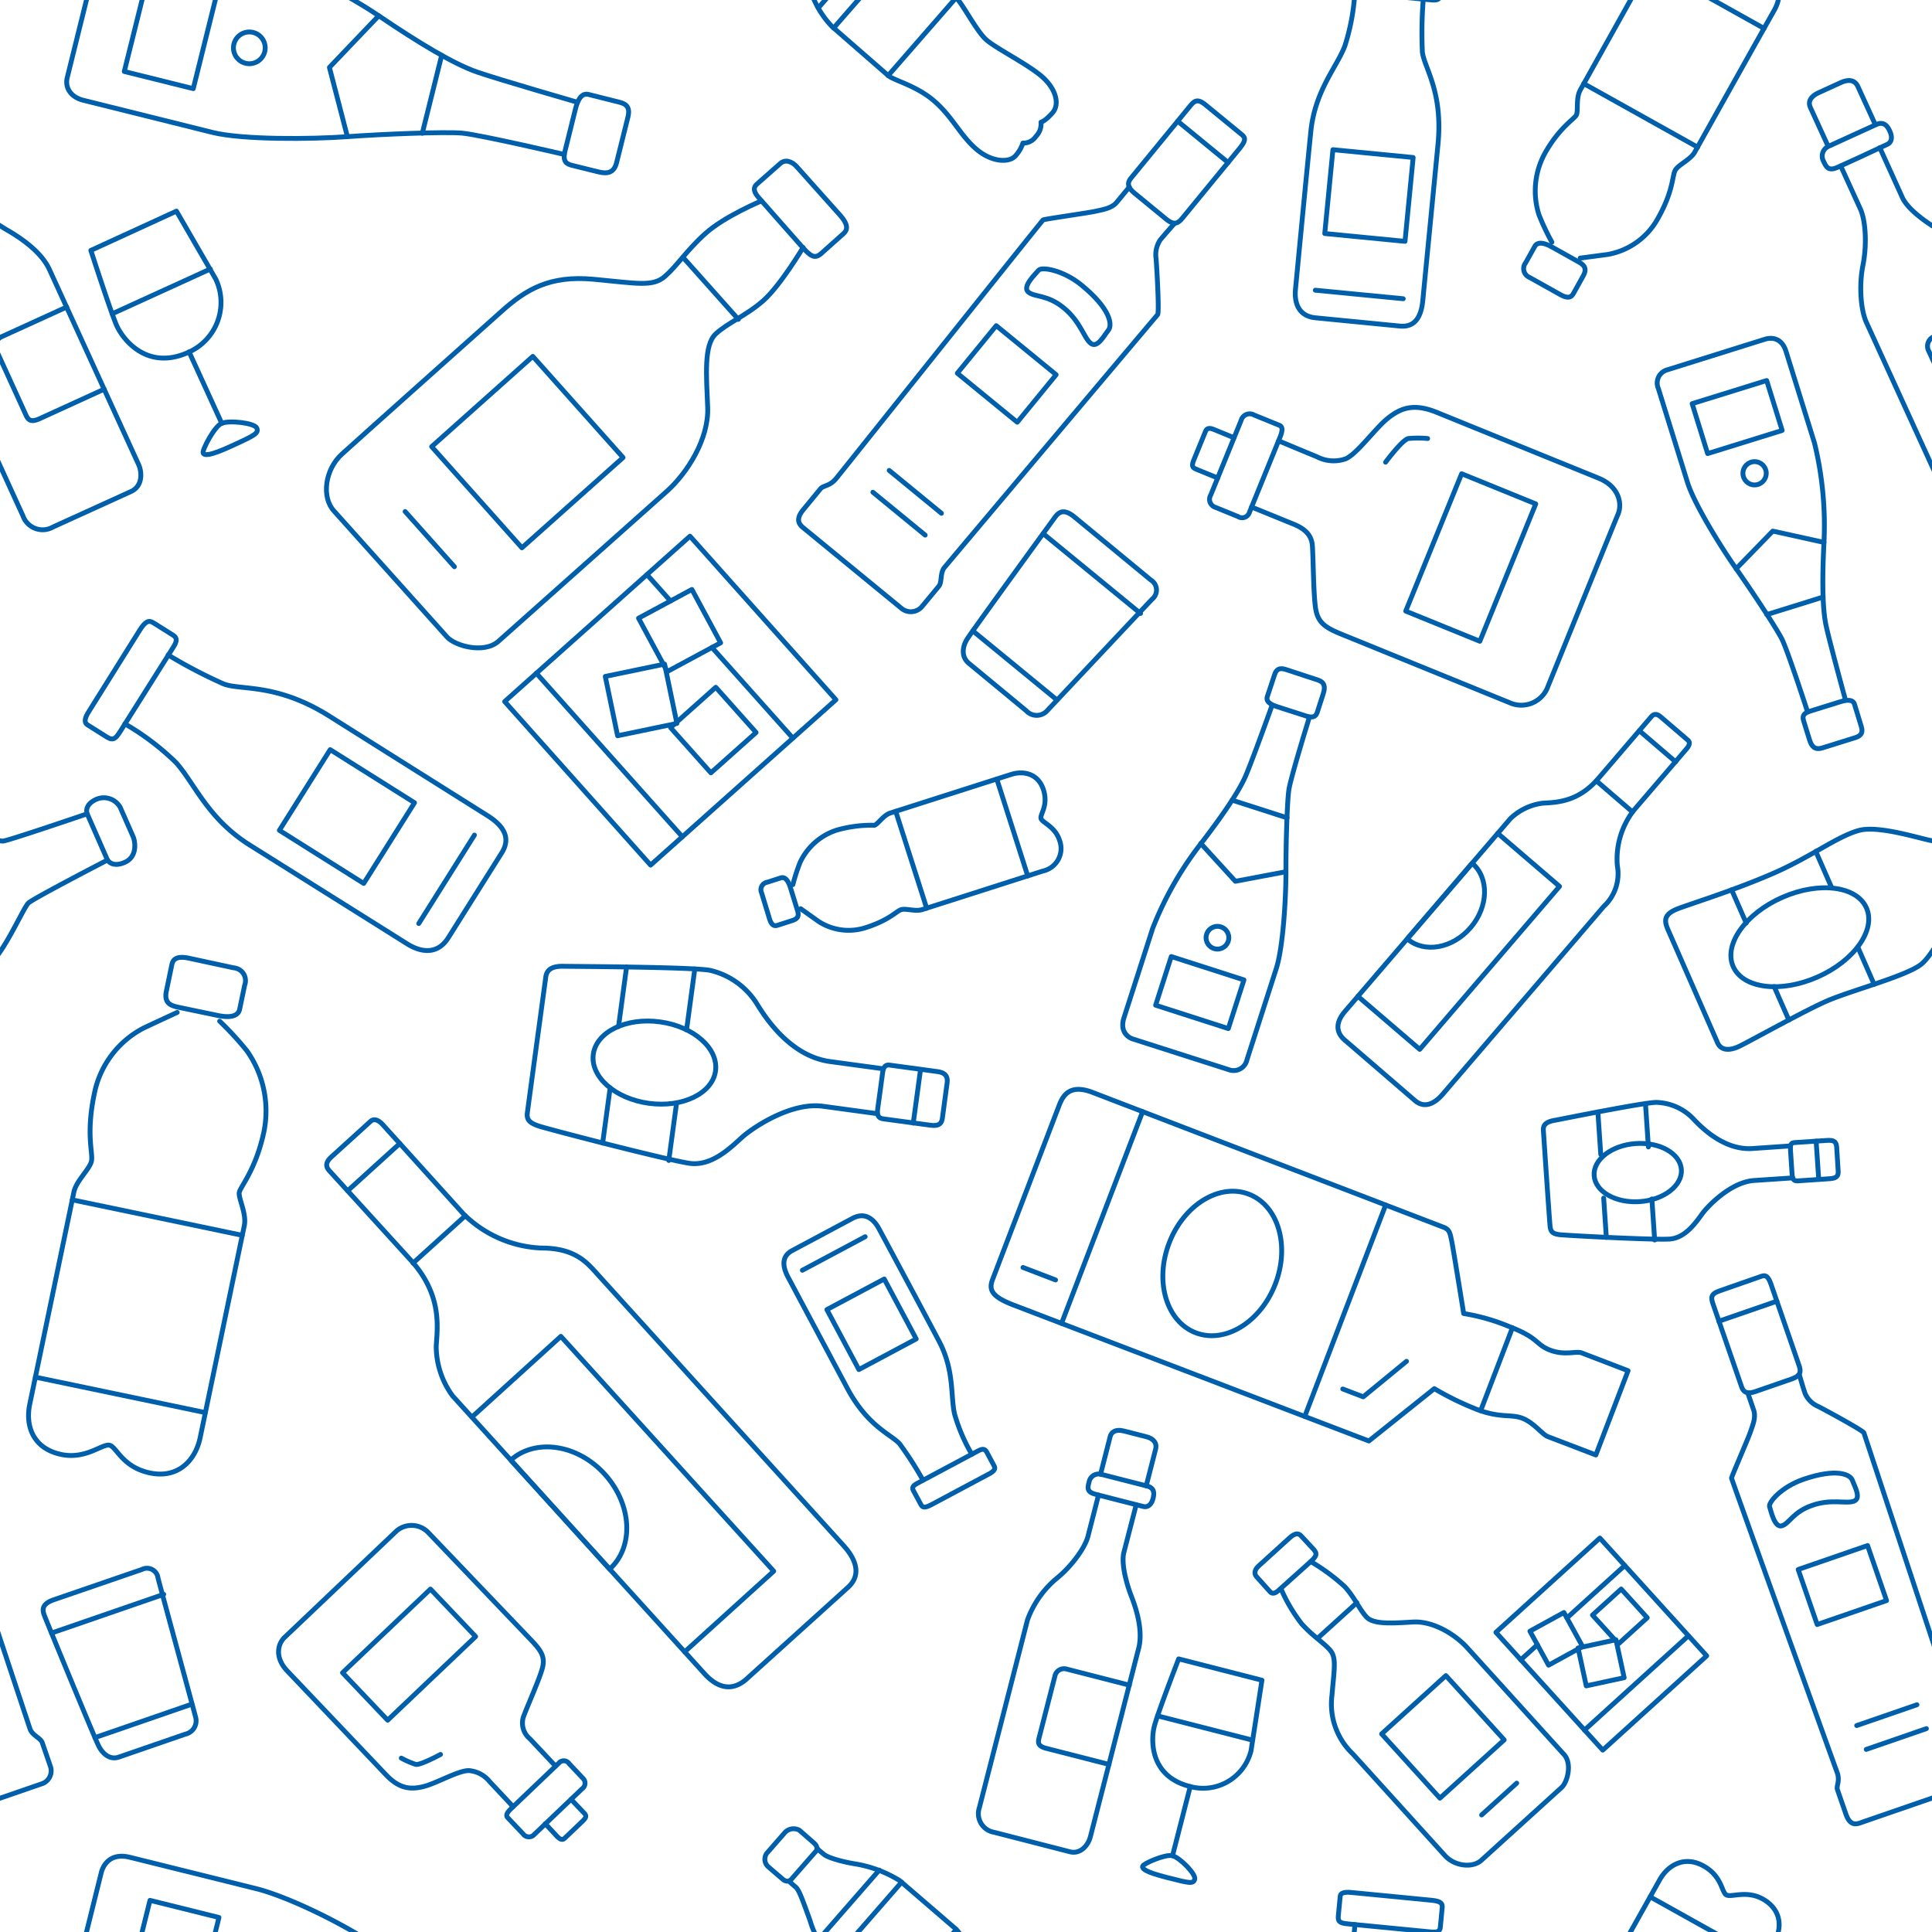 <svg id="Laag_1" data-name="Laag 1" xmlns="http://www.w3.org/2000/svg" xmlns:xlink="http://www.w3.org/1999/xlink" viewBox="0 0 283.46 283.46"><defs><style>.cls-1,.cls-3{fill:none;}.cls-2{clip-path:url(#clip-path);}.cls-3{stroke:#005fab;stroke-linecap:round;stroke-linejoin:round;stroke-width:0.71px;}</style><clipPath id="clip-path"><rect class="cls-1" width="283.46" height="283.46"/></clipPath></defs><g class="cls-2"><path class="cls-3" d="M111.71,29.48s-5.37,2.24-8.16,4.73-4.19,4.78-6,6.35-4.09,1-10.5.41-9.87,1.5-13.42,4.67-21,18.74-23.48,21-3,6.32-1.15,8.33L65.58,93.45c1.2,1.34,5.46,2.5,7.55.64l24.7-22c3-2.68,6.19-7.68,6-12.34S103.25,50.64,105,49s4.5-2.69,7-4.9,5.83-7.79,5.83-7.79"/><path class="cls-3" d="M117.49,36c1.39,1.56,2,2.12,3.08,1.12l3-2.68c.44-.39,1.3-1-.25-2.79l-6.43-7.2c-.65-.73-1.65-1.14-2.4-.47L111,27.06c-.53.48-.4,1.14.31,1.93Z"/><line class="cls-3" x1="100.23" y1="37.78" x2="108.33" y2="46.86"/><rect class="cls-3" x="67.43" y="56.38" width="19.89" height="19.89" transform="translate(75.35 -35.56) rotate(48.26)"/><rect class="cls-3" x="82.26" y="84.58" width="32.16" height="36.44" transform="translate(109.58 -39.02) rotate(48.26)"/><rect class="cls-3" x="100.21" y="102.67" width="8.89" height="8.89" transform="translate(114.91 -42.29) rotate(48.26)"/><rect class="cls-3" x="89.61" y="98.25" width="8.89" height="8.89" transform="translate(175.47 -10.29) rotate(78.26)"/><rect class="cls-3" x="95.25" y="88.05" width="8.89" height="8.89" transform="translate(133.86 -39.13) rotate(61.69)"/><line class="cls-3" x1="94.92" y1="84.3" x2="98.37" y2="88.17"/><line class="cls-3" x1="104.45" y1="94.99" x2="116.33" y2="108.3"/><line class="cls-3" x1="78.7" y1="98.78" x2="100.11" y2="122.77"/><line class="cls-3" x1="59.44" y1="75.05" x2="66.67" y2="83.15"/><path class="cls-3" d="M129.58,156.81l-7.79-1.06c-5.68-.77-9.29-6.09-10.78-8.54a11.08,11.08,0,0,0-6.82-4.84c-2.53-.5-20.12-.57-21.51-.6s-2.43.31-2.6,1.55c0,0-2.57,18.89-2.71,19.94s.38,1.5,1.61,1.93,18.82,5,22.19,5.49,6.3-2.57,7.76-3.87,7.08-5.15,11.81-4.5l7.94,1.08"/><path class="cls-3" d="M138.26,164.08c-.09.68-.43,1.22-1.83,1l-6.81-.92c-.71-.1-1-.43-.83-1.59s.57-4.16.66-4.84.16-1.59,1.08-1.46l7,.95c.74.1,1.61.38,1.43,1.67Z"/><line class="cls-3" x1="135.06" y1="156.92" x2="133.99" y2="164.78"/><ellipse class="cls-3" cx="96.02" cy="155.91" rx="6.03" ry="9.05" transform="translate(-71.42 230.02) rotate(-82.25)"/><line class="cls-3" x1="101.94" y1="142.16" x2="100.73" y2="151.1"/><line class="cls-3" x1="91.93" y1="141.87" x2="90.75" y2="150.61"/><line class="cls-3" x1="88.42" y1="167.71" x2="89.52" y2="159.61"/><line class="cls-3" x1="98.12" y1="170.26" x2="99.27" y2="161.81"/><path class="cls-3" d="M155.36,162.27c.54-1.4,1.47-3.32,4.92-2l51.59,19.82c.84.32.91,1,1.12,2s1.76,10.63,1.76,10.63a29.38,29.38,0,0,1,6.68,1.91c4.43,1.7,3.83,2.63,6,3.46s3.8.09,4.64.41l6.8,2.61-4.73,12.36-7.06-2.7c-.8-.31-2-2-3.68-2.67s-3.21,0-6.63-1.28a42.93,42.93,0,0,1-6.33-3.08l-9.6,7.68-52.14-19.95c-3.19-1.22-3.65-2.22-3.08-3.72Z"/><line class="cls-3" x1="221.9" y1="194.81" x2="217.24" y2="206.98"/><polyline class="cls-3" points="206.36 199.73 200.01 204.94 197.01 203.79"/><line class="cls-3" x1="203.3" y1="176.8" x2="191.43" y2="207.82"/><line class="cls-3" x1="167.64" y1="163.1" x2="155.75" y2="194.16"/><line class="cls-3" x1="154.87" y1="187.79" x2="150.09" y2="185.96"/><ellipse class="cls-3" cx="179.33" cy="185.37" rx="10.89" ry="8.35" transform="translate(-57.89 286.61) rotate(-69.06)"/><path class="cls-3" d="M183.63,74.39l6.18,2.52c1.68.68,2.54,1.62,2.71,2.89s.15,7.51.53,9.62,1.63,2.77,4.06,3.75l24.41,9.94a4.16,4.16,0,0,0,5.43-2s9.74-24,10.43-25.63.12-4.12-2.83-5.32L210.8,60.5c-3.34-1.35-5.22-.67-7.11.81s-4.52,5.23-6.24,6a5.31,5.31,0,0,1-4.24-.3c-1-.4-5.61-2.33-5.61-2.33"/><path class="cls-3" d="M183.33,75.13a1.13,1.13,0,0,1-1.71.65l-3.31-1.35a1.23,1.23,0,0,1-.68-1.79c.49-1.18,4.12-10.11,4.48-11a1.3,1.3,0,0,1,1.91-.74l3.66,1.49c.54.21.51.79.14,1.71Z"/><path class="cls-3" d="M178.66,70.13l-2.94-1.2c-.62-.25-1-.37-.59-1.39s1.57-3.86,1.76-4.3.62-.47,1.15-.25l3,1.23"/><rect class="cls-3" x="204.91" y="75.92" width="21.76" height="11.74" transform="translate(58.7 250.85) rotate(-67.86)"/><path class="cls-3" d="M203.29,67.81s2.44-3.28,3.34-3.47a15.08,15.08,0,0,1,2.83,0"/><path class="cls-3" d="M12.79,119.4s-11.42,3.9-12.33,4-8-2.43-11.18-1.56-7,3.86-12.5,6.26-11.45,4.26-13.93,5.17-2.1,2-1.45,3.44c0,0,6.66,15.18,7.16,16.3s1.72,1.19,3.11.54,9.45-5.15,12.89-6.66,11.69-3.67,13.87-5.4,5-8.31,5.74-9,11.61-6.31,11.61-6.31.63,1.18,2.53.34,1.51-3.08,1.24-3.72l-1.91-4.34a2.76,2.76,0,0,0-3.52-1.18C12.25,118.13,12.79,119.4,12.79,119.4Z"/><line class="cls-3" x1="15.78" y1="126.21" x2="12.79" y2="119.4"/><path class="cls-3" d="M296.26,119.4s-11.42,3.9-12.33,4-8-2.43-11.19-1.56-7,3.86-12.49,6.26-11.45,4.26-13.93,5.17-2.11,2-1.46,3.44L252,153c.5,1.13,1.72,1.19,3.12.54s9.44-5.15,12.88-6.66,11.7-3.67,13.87-5.4,4.95-8.31,5.74-9,11.62-6.31,11.62-6.31.62,1.18,2.52.34,1.52-3.08,1.24-3.72l-1.91-4.34a2.75,2.75,0,0,0-3.52-1.18C295.72,118.13,296.26,119.4,296.26,119.4Z"/><ellipse class="cls-3" cx="264.07" cy="137.49" rx="10.68" ry="6.39" transform="translate(-33 117.81) rotate(-23.71)"/><line class="cls-3" x1="266.41" y1="124.92" x2="268.76" y2="130.28"/><line class="cls-3" x1="274.97" y1="144.42" x2="272.58" y2="138.97"/><line class="cls-3" x1="262.46" y1="149.66" x2="260.3" y2="144.75"/><line class="cls-3" x1="254.06" y1="130.55" x2="256.2" y2="135.43"/><path class="cls-3" d="M109.47,246.4c-1.15,1-3.37,2.2-6.14-.87L66.4,204.8A12.38,12.38,0,0,1,64,197.56c.13-2.6,1-7.48-3.73-12.67L48.35,171.8c-.4-.44-.8-1.09.27-2.06l5.76-5.23c.37-.33,1-.4,1.87.6l11.75,13a17.21,17.21,0,0,0,11.4,5c5.08,0,6.77,2.2,8.35,3.94l36,39.7c1.82,2,2.7,4.3.66,6.15Z"/><line class="cls-3" x1="51" y1="174.72" x2="58.66" y2="167.77"/><line class="cls-3" x1="68.27" y1="178.37" x2="60.6" y2="185.32"/><polyline class="cls-3" points="69.23 207.92 82.29 196.07 113.52 230.52 100.45 242.36"/><path class="cls-3" d="M74.94,214.22l14.51,16c3.61-3.27,3.28-9.5-.72-13.92S78.55,211,74.94,214.22Z"/><path class="cls-3" d="M165.69,27.44l-1.83,2.22c-.76.94-2.16,1.11-3.15,1.34s-7.49,1.14-7.67,1.27-29.46,36.84-30.37,37.95-1.86,1-2.27,1.47l-2.55,3.1c-1.4,1.72-.32,2.37.34,2.92l14.05,11.53a2.15,2.15,0,0,0,3-.21L137.75,86c.49-.6.15-1.92.81-2.73s31-36.79,31.28-37.1-.14-7.24-.22-8.2a3.9,3.9,0,0,1,.62-2.79c.62-.75,2-2.3,2-2.3"/><path class="cls-3" d="M182,19.59c.53.44,1.06.73-.08,2.13s-7.84,9.54-8.43,10.27-1.17,1.16-2.37.18l-4.59-3.77c-.62-.51-1.44-1.25-.6-2.26l8.65-10.55c.6-.73,1.06-1.21,2.25-.24Z"/><line class="cls-3" x1="172.8" y1="17.79" x2="180.19" y2="23.85"/><path class="cls-3" d="M158.74,41.88c4.21,3.46,4.5,5.81,3.87,6.58S161,51.18,160,50.35s-1.47-3.16-3.92-5.17-4.26-1.54-5.21-2.33,1.07-2.66,1.51-3.2S156,39.6,158.74,41.88Z"/><rect class="cls-3" x="142.21" y="51.14" width="11.42" height="9.06" transform="matrix(0.77, 0.63, -0.63, 0.77, 68.88, -81.19)"/><line class="cls-3" x1="130.46" y1="69.02" x2="138.13" y2="75.31"/><line class="cls-3" x1="128.07" y1="72.22" x2="135.74" y2="78.51"/><path class="cls-3" d="M168.85,85.1a1.72,1.72,0,0,1,.2,2.8c-.8.82-15,15.93-15.42,16.38a2.07,2.07,0,0,1-3.06,0l-8.47-7c-1-.86-1-2.27-.17-3.57s12.26-17,12.76-17.69,1.21-1.6,2.93-.19Z"/><line class="cls-3" x1="167.34" y1="90.01" x2="153.06" y2="78.3"/><line class="cls-3" x1="142.74" y1="92.57" x2="155.07" y2="102.69"/><path class="cls-3" d="M26,148.54s-3.27,1.51-4.94,2.3a13.9,13.9,0,0,0-7.23,9.67c-1.25,6-.16,8.64-.41,9.84s-2.23,2.87-2.58,4.55S5.08,202.6,4.37,206,5,212.57,9,213.4c3.61.75,6-1.59,7.06-1.36s1.85,3.21,5.95,4.07,6.66-1.82,7.36-5.19,6.09-29.26,6.47-31.07-.91-4.08-.73-4.92,2.46-3.39,3.62-8.92a15.31,15.31,0,0,0-2.5-11.83,46.13,46.13,0,0,0-4-4.35"/><path class="cls-3" d="M34.29,142a1.88,1.88,0,0,1,1.61,2.53l-.74,3.55c-.14.67-.8,1.41-3.2.91l-5.66-1.18c-1.15-.24-2.28-.54-1.89-2.4l.8-3.86c.15-.72.59-1.32,2.34-1Z"/><line class="cls-3" x1="10.61" y1="176.04" x2="35.53" y2="181.24"/><line class="cls-3" x1="30.11" y1="207.25" x2="5.19" y2="202.05"/><path class="cls-3" d="M-7.67,21.67-4.34,29c.69,1.52,3.06,3.4,5.42,4.77s5.06,3.34,6.18,5.79S19.7,66.78,20.31,68.1s.54,3.25-1.06,4L7.78,77.32a3.06,3.06,0,0,1-4.41-1.63C2.24,73.23-8.81,49-9.63,47.22a15.79,15.79,0,0,1-.5-8.38c.6-3,.4-6.54-.38-8.25s-2.88-6.31-2.88-6.31"/><path class="cls-3" d="M34,65.42c3.38-1.54,4-1.86,3.67-2.62s-4.08-1.17-5.17-.68-2.87,3.95-2.7,4.34S30.74,66.93,34,65.42Z"/><path class="cls-3" d="M13.33,36.74s2.9,9,3.78,11,4.44,6.73,10.56,3.94a8,8,0,0,0,4-10.7c-.9-1.57-5.78-10-5.78-10Z"/><line class="cls-3" x1="32.54" y1="62.12" x2="27.74" y2="51.62"/><path class="cls-3" d="M9.78,45.05.29,49.38a1.53,1.53,0,0,0-.75,2.16c.42.92,3.91,8.56,4.25,9.32s.73,1.15,2,.58l9.5-4.34"/><line class="cls-3" x1="16.46" y1="46.04" x2="30.86" y2="39.47"/><path class="cls-3" d="M275.8,21.67,279.12,29c.69,1.52,3.06,3.4,5.43,4.77s5.05,3.34,6.17,5.79l13,28.59c.61,1.32.55,3.25-1,4l-11.48,5.24a3.06,3.06,0,0,1-4.41-1.63c-1.13-2.46-12.18-26.67-13-28.47s-1.1-5.37-.5-8.38.4-6.54-.38-8.25l-2.88-6.31"/><path class="cls-3" d="M273,23l-3.33,1.52c-1.3.59-1.66.15-2.1-.81a1.58,1.58,0,0,1,.68-2.23l3.35-1.53,3.66-1.67c.91-.41,1.52-.11,2,.94s.22,1.73-.45,2Z"/><path class="cls-3" d="M268.21,21.44l-2.62-5.73c-.27-.6-.16-1.47,1.24-2.11l3.35-1.53c1-.43,1.95-.39,2.41.63l2.55,5.58"/><path class="cls-3" d="M293.25,45.05l-9.49,4.33a1.52,1.52,0,0,0-.76,2.16l4.26,9.32c.35.76.72,1.15,2,.58l9.5-4.34"/><path class="cls-3" d="M115.74-7.45l1,.87c.52.45,1,1.85,2.1,4.88a13.4,13.4,0,0,0,3.25,5.61l8.23,7.18c.85.74,4.14,1.45,6.8,3.78s3.78,5,6.11,7,4.89,2,5.75,1a5.12,5.12,0,0,0,1.1-1.88A2.2,2.2,0,0,0,152,20a2.57,2.57,0,0,0,.73-2.07s.62-.15,1.7-1.39.52-3.49-1.55-5.3-6.71-4.12-8.17-5.4S141.18.43,140.19-.43L132-7.54A17.93,17.93,0,0,0,125.71-10c-2-.3-4.2-.91-4.82-1.45l-1-.84s.09-.36-.44-.82l-2.11-1.84a1.73,1.73,0,0,0-2.23.42c-.87,1-2.06,2.37-2.56,2.93a1.49,1.49,0,0,0,.22,2l2,1.72c.32.29.9.7,1.47,0l3.8-4.33"/><line class="cls-3" x1="120.06" y1="1.16" x2="129" y2="-9.08"/><line class="cls-3" x1="122.31" y1="4.11" x2="132.29" y2="-7.32"/><line class="cls-3" x1="130.31" y1="11.09" x2="140.28" y2="-0.34"/><path class="cls-3" d="M115.74,276l1,.87c.52.45,1,1.86,2.1,4.88a13.53,13.53,0,0,0,3.25,5.62l8.23,7.17c.85.75,4.14,1.46,6.8,3.79s3.78,5,6.11,7,4.89,2,5.75,1a5.12,5.12,0,0,0,1.1-1.88,2.17,2.17,0,0,0,1.94-1,2.55,2.55,0,0,0,.73-2.06s.62-.15,1.7-1.4.52-3.49-1.55-5.3-6.71-4.12-8.17-5.39-3.54-5.45-4.53-6.32L132,275.92a17.93,17.93,0,0,0-6.33-2.42c-2-.31-4.2-.92-4.82-1.46l-1-.83s.09-.36-.44-.82l-2.11-1.85a1.74,1.74,0,0,0-2.23.43l-2.56,2.93a1.48,1.48,0,0,0,.22,2l2,1.72c.32.29.9.7,1.47,0l3.8-4.34"/><line class="cls-3" x1="120.06" y1="284.62" x2="129" y2="274.38"/><line class="cls-3" x1="122.31" y1="287.58" x2="132.29" y2="276.14"/><line class="cls-3" x1="130.31" y1="294.55" x2="140.28" y2="283.12"/><path class="cls-3" d="M18.32,106.2a37.62,37.62,0,0,1,7.51,5.69c2.69,3,4.6,8.13,10.66,12L59.77,138.5c1.7,1.06,4.28,1.81,6-.91l7.83-12.44c1.07-1.69,1-3.58-2.17-5.54L48.36,105.09c-7.76-4.89-12.94-3.78-15.52-4.73a73.56,73.56,0,0,1-8.16-4.26"/><path class="cls-3" d="M20.48,92.49c.84-1.34,1.34-1.53,2-1.13l2.94,1.85c.58.37.58.86,0,1.76s-7.1,11.28-7.75,12.3-1,1.46-1.94.9l-2.89-1.82c-.5-.31-.48-.93.22-2Z"/><rect class="cls-3" x="43.91" y="112.49" width="13.99" height="14.62" transform="translate(-77.6 99.06) rotate(-57.81)"/><line class="cls-3" x1="61.44" y1="135.5" x2="69.61" y2="122.52"/><path class="cls-3" d="M84.71,15S73.38,11.73,70,10.57s-8.5-4.24-14.42-8.25S41.68-5.31,37.64-6.31L19.08-10.92c-3.13-.78-4,1.39-4.22,2.14l-5,20.18c-.36,1.48.54,2.85,2.32,3.3l19,4.73c4.43,1.1,14.57,1,19.78.62s14.3-.74,16.83-.52,15,3.13,15,3.13"/><path class="cls-3" d="M90.46,23.88c-.38,1.51-1.37,1.66-2.7,1.33L84,24.28c-.81-.2-1.5-.49-1.11-2.09l1.51-6.08c.15-.61.62-2.59,1.92-2.26L90.89,15c1.07.26,1.58.82,1.24,2.18Z"/><line class="cls-3" x1="64.8" y1="8.13" x2="61.96" y2="19.55"/><polyline class="cls-3" points="55.56 2.32 48.33 9.89 50.97 20.05"/><rect class="cls-3" x="17.39" y="-1.03" width="15.58" height="10.43" transform="translate(35.31 -19.24) rotate(103.96)"/><circle class="cls-3" cx="36.58" cy="7.02" r="2.33"/><path class="cls-3" d="M84.71,298.43S73.38,295.2,70,294s-8.5-4.23-14.42-8.24-13.88-7.63-17.92-8.64l-18.56-4.61c-3.13-.78-4,1.4-4.22,2.15,0,0-4.65,18.7-5,20.17a2.74,2.74,0,0,0,2.32,3.3l19,4.73c4.43,1.1,14.57,1,19.78.62s14.3-.73,16.83-.52,15,3.13,15,3.13"/><rect class="cls-3" x="17.39" y="282.43" width="15.58" height="10.43" transform="translate(310.41 332.59) rotate(103.96)"/><path class="cls-3" d="M198.78-1.1a31.82,31.82,0,0,1-1.46,7.83c-1.2,3.15-4.39,6.55-5,12.58s-2.09,21.46-2.25,23.14.24,3.92,2.95,4.18l12.37,1.21c1.68.16,3.06-.64,3.36-3.75s1.48-15.2,2.23-22.92S209,10,208.69,7.66a62.24,62.24,0,0,1,.13-7.78"/><path class="cls-3" d="M210-4.66c1.33.13,1.66.43,1.6,1.05l-.28,2.92c-.06.58-.43.77-1.32.68L197.71-1.2c-1-.1-1.5-.23-1.41-1.12l.28-2.88c0-.49.52-.71,1.63-.61Z"/><rect class="cls-3" x="194.94" y="22.5" width="11.83" height="12.36" transform="translate(3.72 -19.32) rotate(5.56)"/><line class="cls-3" x1="192.98" y1="42.58" x2="205.88" y2="43.83"/><path class="cls-3" d="M198.78,282.37a31.78,31.78,0,0,1-1.46,7.82c-1.2,3.15-4.39,6.56-5,12.59s-2.09,21.45-2.25,23.14.24,3.92,2.95,4.18l12.37,1.2c1.68.17,3.06-.64,3.36-3.74s1.48-15.21,2.23-22.92-2-11.21-2.31-13.52a62.06,62.06,0,0,1,.13-7.77"/><path class="cls-3" d="M210,278.8c1.33.13,1.66.43,1.6,1.05l-.28,2.93c-.06.58-.43.76-1.32.68l-12.24-1.19c-1-.1-1.5-.24-1.41-1.13l.28-2.88c0-.49.52-.71,1.63-.6Z"/><path class="cls-3" d="M231.84,37.87l4.06-.54A10.49,10.49,0,0,0,243.27,32c2.25-4,2.06-6.16,2.51-7s2.24-1.55,2.87-2.68S259,3.81,260.29,1.55s1-4.88-1.64-6.37c-2.42-1.35-4.63-.21-5.36-.61s-.61-2.73-3.35-4.26-5.19-.2-6.45,2.06L231.86,13.2c-.68,1.21-.27,3.13-.59,3.7s-2.52,1.87-4.6,5.58a11.51,11.51,0,0,0-.87,9.05,35.65,35.65,0,0,0,1.89,4"/><path class="cls-3" d="M224.43,40.71a1.4,1.4,0,0,1-.58-2.17l1.33-2.39c.24-.44.88-.82,2.5.08l3.79,2.12c.77.42,1.51.89.81,2.14l-1.44,2.59c-.27.48-.72.81-1.89.16Z"/><line class="cls-3" x1="249.08" y1="21.6" x2="232.37" y2="12.27"/><line class="cls-3" x1="242.11" y1="-5.16" x2="258.82" y2="4.17"/><path class="cls-3" d="M231.84,321.33l4.06-.54a10.43,10.43,0,0,0,7.37-5.31c2.25-4,2.06-6.16,2.51-7s2.24-1.56,2.87-2.69S259,287.27,260.29,285s1-4.88-1.64-6.37c-2.42-1.35-4.63-.2-5.36-.61s-.61-2.72-3.35-4.25-5.19-.2-6.45,2.06-11,19.61-11.63,20.82-.27,3.14-.59,3.7-2.52,1.87-4.6,5.59a11.48,11.48,0,0,0-.87,9,34.75,34.75,0,0,0,1.89,4"/><line class="cls-3" x1="242.11" y1="278.3" x2="258.82" y2="287.63"/><path class="cls-3" d="M187.93,233.07a23.63,23.63,0,0,0,3.07,5.2c1.61,1.77,3.09,2.66,4.1,3.78s.67,2.61.32,6.72a10.09,10.09,0,0,0,3.06,8.56L212,272.25c1.44,1.58,4.06,1.85,5.34.69l11.77-10.68c.86-.77,1.58-3.5.37-4.83l-14.23-15.7c-1.73-1.9-4.95-3.92-7.93-3.75s-5.81.39-6.84-.74-1.74-2.87-3.17-4.44a29.09,29.09,0,0,0-5-3.69"/><path class="cls-3" d="M192.05,229.34c1-.9,1.34-1.27.7-2L191,225.45c-.25-.28-.68-.82-1.79.18l-4.57,4.15c-.47.42-.73,1.06-.29,1.54l2,2.23c.31.34.73.25,1.23-.2Z"/><line class="cls-3" x1="193.31" y1="240.37" x2="199.08" y2="235.14"/><rect class="cls-3" x="205.34" y="248.49" width="12.73" height="12.73" transform="translate(-116.33 208.3) rotate(-42.21)"/><rect class="cls-3" x="224.65" y="229.58" width="20.59" height="23.33" transform="translate(-101.16 220.38) rotate(-42.21)"/><rect class="cls-3" x="234.82" y="234.33" width="5.69" height="5.69" transform="translate(-97.72 221.16) rotate(-42.21)"/><rect class="cls-3" x="232.05" y="241.14" width="5.69" height="5.69" transform="translate(-46.27 55.18) rotate(-12.21)"/><rect class="cls-3" x="225.49" y="237.59" width="5.69" height="5.69" transform="translate(-87.54 139.59) rotate(-28.77)"/><line class="cls-3" x1="223.12" y1="243.53" x2="225.57" y2="241.31"/><line class="cls-3" x1="229.91" y1="237.37" x2="238.37" y2="229.7"/><line class="cls-3" x1="232.47" y1="253.84" x2="247.71" y2="240.01"/><line class="cls-3" x1="217.38" y1="266.29" x2="222.53" y2="261.62"/><path class="cls-3" d="M-27,204.34l.88,2.56c.38,1.08-.17,2.28-.47,3.19s-2.79,6.59-2.77,6.79,15,41.86,15.47,43.14-.14,2,.06,2.55l1.23,3.57c.69,2,1.75,1.44,2.51,1.17l16.21-5.59a2,2,0,0,0,1.3-2.49l-1.22-3.55c-.24-.69-1.47-1.07-1.79-2S-9.87,210.59-10,210.23s-5.88-3.46-6.69-3.87a3.71,3.71,0,0,1-1.94-1.88c-.29-.86-.84-2.76-.84-2.76"/><path class="cls-3" d="M20.82,230.27a1.63,1.63,0,0,1,2.36,1.23c.25,1.05,5.39,19.88,5.53,20.48a2,2,0,0,1-1.51,2.45l-9.77,3.37c-1.21.42-2.3-.35-2.95-1.63s-7.62-18.25-7.91-19-.68-1.76,1.3-2.45Z"/><line class="cls-3" x1="24.02" y1="233.92" x2="7.56" y2="239.6"/><line class="cls-3" x1="13.93" y1="254.94" x2="28.15" y2="250.03"/><path class="cls-3" d="M256.42,204.34l.88,2.56c.37,1.08-.18,2.28-.48,3.19s-2.79,6.59-2.77,6.79,15,41.86,15.48,43.14-.14,2,.05,2.55l1.24,3.57c.68,2,1.74,1.44,2.51,1.17l16.2-5.59a2,2,0,0,0,1.31-2.49l-1.22-3.55c-.24-.69-1.47-1.07-1.8-2s-14.22-43.09-14.35-43.45-5.88-3.46-6.69-3.87a3.69,3.69,0,0,1-1.93-1.88c-.3-.86-.85-2.76-.85-2.76"/><path class="cls-3" d="M258.18,187.34c.62-.22,1.12-.49,1.67,1.11l4.09,11.85c.29.83.36,1.5-1,2l-5.29,1.83c-.72.25-1.71.54-2.12-.64s-3.91-11.32-4.19-12.15-.45-1.46.91-1.93Z"/><line class="cls-3" x1="252.18" y1="193.85" x2="260.7" y2="190.91"/><path class="cls-3" d="M264.58,217.05c4.86-1.67,6.89-.74,7.2.14s1.37,2.66.2,3.07-3.26-.38-6.09.6-3.34,2.65-4.44,3-1.61-2.17-1.82-2.8S261.37,218.16,264.58,217.05Z"/><rect class="cls-3" x="264.93" y="228.28" width="10.77" height="8.54" transform="translate(-61.08 100.91) rotate(-19.04)"/><line class="cls-3" x1="272.41" y1="253.17" x2="281.25" y2="250.12"/><line class="cls-3" x1="273.81" y1="256.67" x2="282.64" y2="253.62"/><path class="cls-3" d="M81.51,259.12l-3.76-4a3,3,0,0,1-1-3.07c.3-1,2.41-5.65,2.84-7.35s-.28-2.62-1.76-4.17L62.92,224.94a3.4,3.4,0,0,0-4.72-.34L41.79,240.2c-1.08,1-1.48,3,.32,4.92l14.46,15.21c2,2.14,3.67,2.26,5.57,1.79s5.14-2.38,6.66-2.34a4.35,4.35,0,0,1,3.07,1.65c.6.63,3.4,3.63,3.4,3.63"/><path class="cls-3" d="M82,258.67a.94.94,0,0,1,1.5.09l2,2.12a1,1,0,0,1-.1,1.57l-7,6.69a1.06,1.06,0,0,1-1.67-.09l-2.23-2.35c-.33-.34-.11-.76.47-1.32Z"/><path class="cls-3" d="M83.79,264l1.78,1.87c.38.4.62.62,0,1.24l-2.75,2.62c-.29.27-.63.14-1-.2L80,267.57"/><rect class="cls-3" x="51.11" y="237.96" width="17.81" height="9.61" transform="translate(270.8 377.33) rotate(136.44)"/><path class="cls-3" d="M64.63,257.41S61.7,259,61,258.87a12.12,12.12,0,0,1-2.12-.92"/><path class="cls-3" d="M270.77,102.72s-2.29-8.35-2.85-10.93-.57-7-.31-12.21A51,51,0,0,0,266.22,65l-4.17-13.42c-.7-2.26-2.41-2-3-1.84L244.5,54.3A2,2,0,0,0,243.31,57l4.27,13.76c1,3.21,4.93,9.53,7.14,12.67s5.91,8.71,6.74,10.38,3.74,10.62,3.74,10.62"/><path class="cls-3" d="M267.35,109.74c-1.09.33-1.56-.23-1.86-1.2l-.84-2.7c-.18-.58-.26-1.13.89-1.49l4.4-1.37c.44-.13,1.86-.6,2.15.34l1,3.29c.24.78.09,1.31-.9,1.62Z"/><line class="cls-3" x1="267.48" y1="87.6" x2="259.22" y2="90.17"/><polyline class="cls-3" points="267.61 79.58 260.1 77.92 254.72 83.45"/><rect class="cls-3" x="249.15" y="57.36" width="11.45" height="7.67" transform="translate(516.43 44.05) rotate(162.75)"/><circle class="cls-3" cx="257.43" cy="69.44" r="1.71"/><path class="cls-3" d="M197.28,152.58c-.8-.69-1.76-2.08.06-4.2l24.26-28.27a8.35,8.35,0,0,1,4.66-2.26c1.76-.14,5.11,0,8.2-3.58l7.79-9.09c.27-.31.67-.63,1.41,0l4,3.43c.25.22.35.61-.25,1.3l-7.72,9a11.66,11.66,0,0,0-2.4,8.09,6.53,6.53,0,0,1-2,6L211.71,160.5c-1.19,1.4-2.66,2.18-4.08,1Z"/><line class="cls-3" x1="240.52" y1="107.21" x2="245.84" y2="111.77"/><line class="cls-3" x1="239.52" y1="119.13" x2="234.21" y2="114.56"/><polyline class="cls-3" points="219.75 122.27 228.81 130.05 208.3 153.96 199.23 146.18"/><path class="cls-3" d="M216,126.65l-9.53,11.1c2.51,2.15,6.67,1.41,9.3-1.66S218.5,128.79,216,126.65Z"/><path class="cls-3" d="M262.65,168.13l-5.54.38c-4.05.27-7.31-2.9-8.69-4.38a7.81,7.81,0,0,0-5.41-2.39c-1.83,0-14,2.47-15,2.65s-1.63.56-1.57,1.44c0,0,.9,13.46,1,14.21s.48,1,1.39,1.11,13.75.8,16.15.64,4-2.68,4.83-3.79,4.17-4.57,7.54-4.8l5.66-.38"/><path class="cls-3" d="M269.7,171.93c0,.49-.12.91-1.12,1l-4.85.33c-.51,0-.74-.16-.8-1l-.23-3.45c0-.49-.12-1.12.54-1.17l5-.33c.53,0,1.17,0,1.23.95Z"/><line class="cls-3" x1="266.46" y1="167.43" x2="266.84" y2="173.03"/><ellipse class="cls-3" cx="239.28" cy="172.29" rx="6.4" ry="4.26" transform="matrix(1, -0.07, 0.07, 1, -11.05, 16.5)"/><line class="cls-3" x1="241.42" y1="161.92" x2="241.85" y2="168.28"/><line class="cls-3" x1="234.44" y1="163.15" x2="234.86" y2="169.37"/><line class="cls-3" x1="235.68" y1="181.55" x2="235.29" y2="175.78"/><line class="cls-3" x1="242.77" y1="181.93" x2="242.36" y2="175.91"/><path class="cls-3" d="M117.48,133.33l2.6,1.85a8.12,8.12,0,0,0,7,.9c3.43-1.1,4.45-2.41,5.14-2.62s2.1.31,3.07,0L153,127.8a3.38,3.38,0,0,0,2.46-4.49c-.65-2.06-2.53-2.59-2.72-3.21s1.1-1.87.36-4.21-2.85-2.87-4.77-2.26l-17.72,5.66c-1,.33-1.82,1.64-2.3,1.79a18.64,18.64,0,0,0-5.6.73,9,9,0,0,0-5.31,4.69,27.06,27.06,0,0,0-1.07,3.29"/><path class="cls-3" d="M111.74,131a1.11,1.11,0,0,1,.83-1.56l2-.64c.38-.12.94,0,1.38,1.37l1,3.23c.21.65.39,1.31-.68,1.65l-2.2.71c-.41.13-.84.08-1.16-.92Z"/><line class="cls-3" x1="135.96" y1="133.25" x2="131.42" y2="119.04"/><line class="cls-3" x1="146.25" y1="114.3" x2="150.79" y2="128.52"/><path class="cls-3" d="M166.7,220.78l-1.81,7c-.37,1.47.22,4.14,1.12,6.46s1.66,5.24,1.05,7.61-6.75,26.35-7.08,27.63-1.47,2.6-3,2.21l-11.09-2.85a2.78,2.78,0,0,1-2.19-3.66c.61-2.38,6.61-25.78,7.05-27.51a14.34,14.34,0,0,1,4.43-6.21c2.14-1.78,4-4.39,4.43-6l1.56-6.1"/><path class="cls-3" d="M164,220.08l-3.22-.83c-1.26-.32-1.26-.84-1-1.77a1.43,1.43,0,0,1,1.75-1.18l3.24.83,3.53.9c.88.23,1.14.79.88,1.8s-.83,1.36-1.48,1.19Z"/><path class="cls-3" d="M161.47,216.3l1.42-5.55c.15-.58.72-1.13,2.07-.78l3.24.83c.93.24,1.6.84,1.35,1.82L168.17,218"/><path class="cls-3" d="M171.21,275.46c3.26.83,3.89,1,4.08.24s-2.21-3.16-3.26-3.43-4.28,1.15-4.38,1.53S168,274.64,171.21,275.46Z"/><path class="cls-3" d="M172.93,243.39s-3.1,8-3.58,9.92-.71,7.28,5.2,8.79a7.25,7.25,0,0,0,9-5.24l1.6-10.34Z"/><line class="cls-3" x1="172.03" y1="272.27" x2="174.63" y2="262.12"/><path class="cls-3" d="M165.69,247.24l-9.17-2.35a1.37,1.37,0,0,0-1.76,1.09c-.23.89-2.12,8.28-2.31,9s-.15,1.23,1.07,1.54l9.19,2.35"/><line class="cls-3" x1="169.84" y1="251.75" x2="183.76" y2="255.31"/><path class="cls-3" d="M142.58,213.37a25.67,25.67,0,0,1-2.53-5.91c-.6-2.65,0-6.36-2.27-10.67s-8.19-15.35-8.84-16.55-1.91-2.52-3.85-1.49l-8.84,4.72c-1.2.64-1.77,1.8-.58,4l8.74,16.39c3,5.51,6.39,6.61,7.6,8a50.85,50.85,0,0,1,3.39,5.28"/><path class="cls-3" d="M136.66,220.76c-.95.51-1.3.45-1.54,0L134,218.68c-.22-.42-.05-.71.59-1.05l8.75-4.67c.72-.39,1.11-.51,1.45.12l1.1,2.06c.18.35,0,.71-.83,1.14Z"/><rect class="cls-3" x="123.11" y="189.32" width="9.54" height="9.97" transform="translate(332.18 305.5) rotate(151.91)"/><line class="cls-3" x1="126.94" y1="181.45" x2="117.72" y2="186.37"/><path class="cls-3" d="M186.65,103.45s-2.86,8-3.87,10.35-3.44,5.89-6.6,10a49.65,49.65,0,0,0-7.07,12.43c-.91,2.85-3.49,10.88-4.2,13.08s.81,3,1.34,3.14L180.47,157a2,2,0,0,0,2.48-1.5c.4-1.26,3.31-10.3,4.31-13.42s1.42-10.4,1.41-14.15.16-10.29.44-12.1,3-10.6,3-10.6"/><path class="cls-3" d="M193.33,99.76c1.06.34,1.12,1.06.82,2l-.85,2.64c-.18.57-.43,1-1.55.69l-4.29-1.38c-.43-.14-1.83-.56-1.53-1.48L187,99c.24-.75.67-1.09,1.63-.78Z"/><line class="cls-3" x1="180.78" y1="117.4" x2="188.84" y2="119.99"/><polyline class="cls-3" points="176.18 123.75 181.25 129.3 188.67 127.9"/><rect class="cls-3" x="170.44" y="141.87" width="11.2" height="7.5" transform="translate(53 -46.88) rotate(17.82)"/><circle class="cls-3" cx="178.62" cy="137.58" r="1.67"/></g></svg>